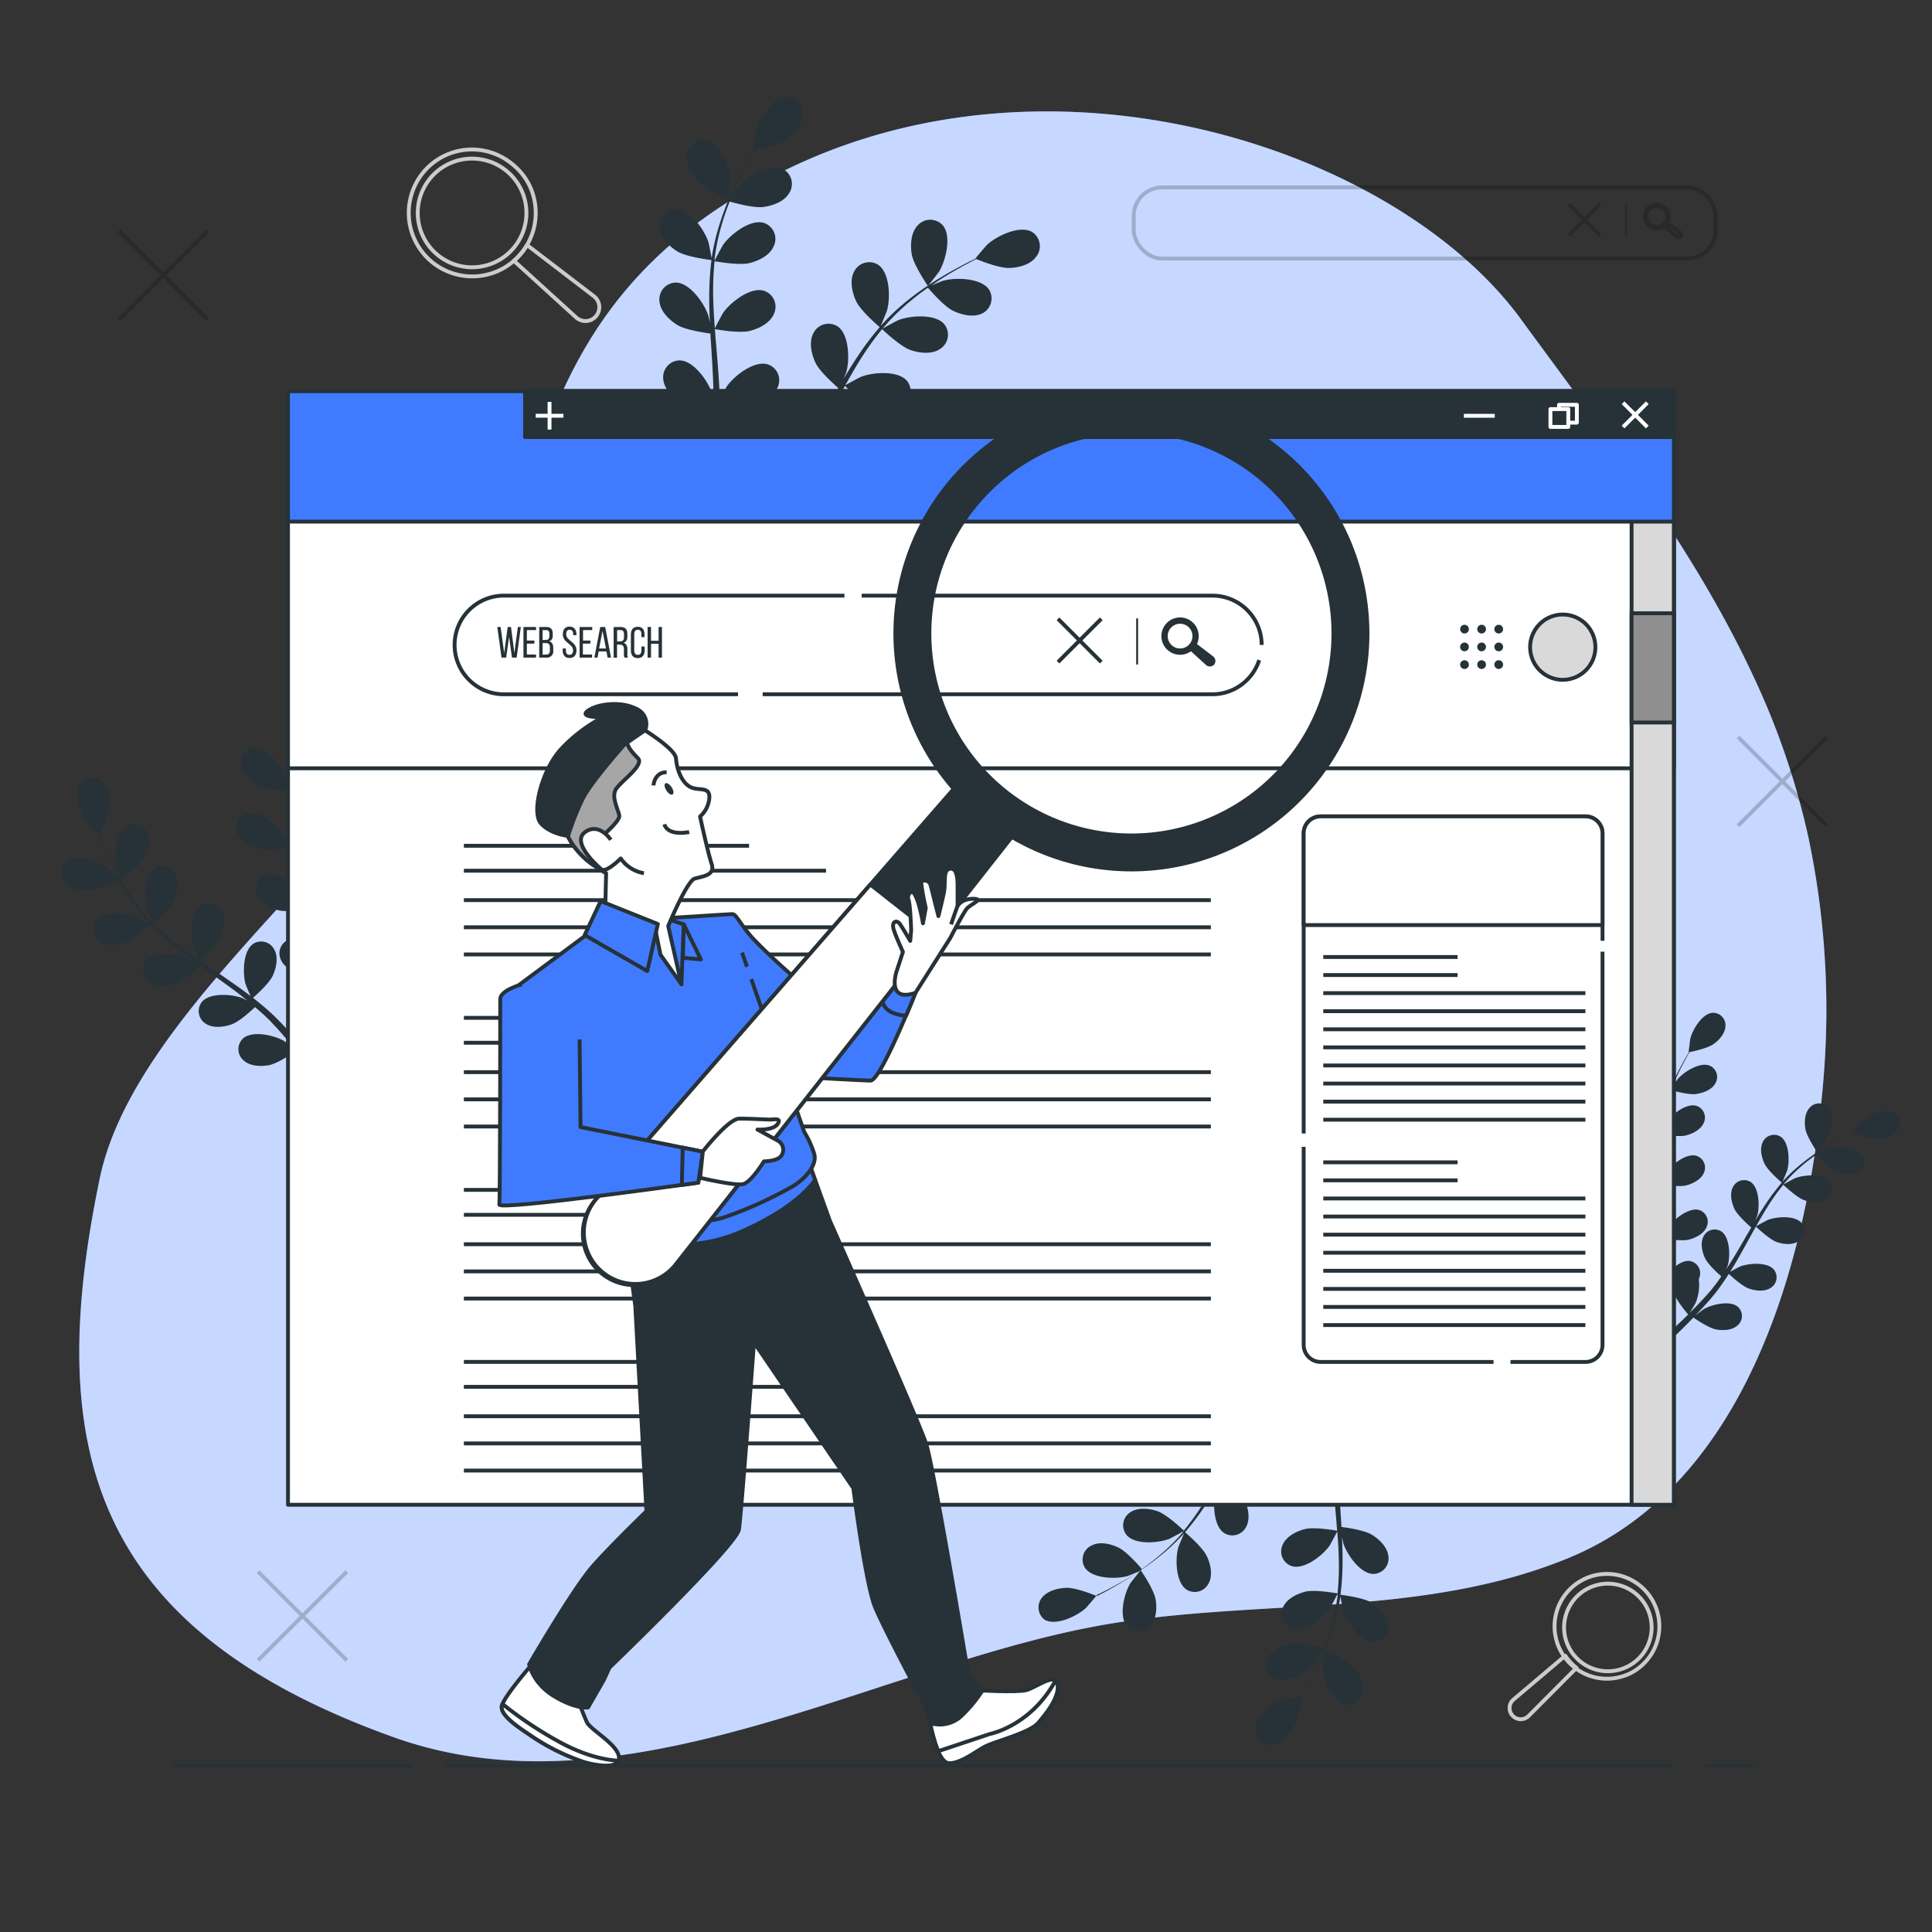 <svg xmlns="http://www.w3.org/2000/svg" viewBox="0 0 500 500"><rect x="0" y="0" width="500" height="500" fill="#333333" stroke="none"/><g id="freepik--background-simple--inject-48"><path d="M453.76,175c-15.43-33.19-38.5-62.78-60.13-92.37C361.87,39.13,274.93,9.87,204.71,43.31s-63.54,87.78-85.27,131.25S35,260.66,25.81,305C11.65,373.2,22.35,421.1,101.88,449.59c60.36,21.62,125.7-19.22,184.75-29.26,39.17-6.66,82-1.57,119.69-17.28,46.28-19.31,61.94-78.4,65.61-124a215.76,215.76,0,0,0-3.81-61.84A196.33,196.33,0,0,0,453.76,175Z" style="fill:#407BFF"></path><path d="M453.76,175c-15.43-33.19-38.5-62.78-60.13-92.37C361.87,39.13,274.93,9.87,204.71,43.31s-63.54,87.78-85.27,131.25S35,260.66,25.81,305C11.65,373.2,22.35,421.1,101.88,449.59c60.36,21.62,125.7-19.22,184.75-29.26,39.17-6.66,82-1.57,119.69-17.28,46.28-19.31,61.94-78.4,65.61-124a215.76,215.76,0,0,0-3.81-61.84A196.33,196.33,0,0,0,453.76,175Z" style="fill:#fff;opacity:0.7"></path></g><g id="freepik--Graphics--inject-48"><g style="opacity:0.2"><rect x="293.41" y="48.5" width="150.59" height="18.41" rx="7.34" style="fill:none;stroke:#000;stroke-linejoin:round"></rect><line x1="420.78" y1="52.75" x2="420.78" y2="61.36" style="fill:none;stroke:#000;stroke-linejoin:round;stroke-width:0.5px"></line><line x1="414.09" y1="52.83" x2="406.02" y2="60.9" style="fill:none;stroke:#000;stroke-linejoin:round"></line><line x1="406.02" y1="52.83" x2="414.09" y2="60.9" style="fill:none;stroke:#000;stroke-linejoin:round"></line><path d="M434.88,61.13h0a.68.68,0,0,1-1,.08l-3.31-3,.63-.75,3.55,2.72A.68.68,0,0,1,434.88,61.13Z" style="fill:#263238;stroke:#000;stroke-linejoin:round"></path><path d="M426.38,54.07a3.12,3.12,0,1,0,4.4-.42A3.11,3.11,0,0,0,426.38,54.07Zm4.47,3.69a2.67,2.67,0,1,1-.36-3.76A2.67,2.67,0,0,1,430.85,57.76Z" style="fill:none;stroke:#000;stroke-linejoin:round"></path></g><path d="M154.28,81.79a3.58,3.58,0,0,1-5.12.41L133,67.5a16.11,16.11,0,0,0,1.87-1.91,14.47,14.47,0,0,0,1.52-2.18l17.33,13.27A3.58,3.58,0,0,1,154.28,81.79Z" style="fill:none;stroke:#ccc;stroke-linejoin:round"></path><path d="M132.63,42.52a16,16,0,0,1,4.59,5.89,16.43,16.43,0,1,1-30.9,2.53,16.32,16.32,0,0,1,26.31-8.42ZM133,64.08a14.06,14.06,0,1,1-1.86-19.8A14.05,14.05,0,0,1,133,64.08Z" style="fill:none;stroke:#ccc;stroke-linejoin:round"></path><path d="M391.45,444a2.88,2.88,0,0,1,.21-4.13l13.43-11.37a12.5,12.5,0,0,0,1.33,1.69,12,12,0,0,0,1.58,1.45L395.59,444.1A2.87,2.87,0,0,1,391.45,444Z" style="fill:none;stroke:#ccc;stroke-linejoin:round"></path><path d="M425.09,430.84a13,13,0,0,1-5.19,3,13.56,13.56,0,1,1,5.19-3Zm-17.27-1.94a11.33,11.33,0,1,1,16,.59A11.32,11.32,0,0,1,407.82,428.9Z" style="fill:none;stroke:#ccc;stroke-linejoin:round"></path><g style="opacity:0.2"><line x1="89.74" y1="406.74" x2="66.8" y2="429.69" style="fill:none;stroke:#000;stroke-linejoin:round"></line><line x1="66.8" y1="406.74" x2="89.74" y2="429.69" style="fill:none;stroke:#000;stroke-linejoin:round"></line></g><g style="opacity:0.2"><line x1="472.74" y1="190.74" x2="449.8" y2="213.69" style="fill:none;stroke:#000;stroke-linejoin:round"></line><line x1="449.8" y1="190.74" x2="472.74" y2="213.69" style="fill:none;stroke:#000;stroke-linejoin:round"></line></g><g style="opacity:0.2"><line x1="53.74" y1="59.74" x2="30.8" y2="82.69" style="fill:none;stroke:#000;stroke-linejoin:round"></line><line x1="30.8" y1="59.74" x2="53.74" y2="82.69" style="fill:none;stroke:#000;stroke-linejoin:round"></line></g></g><g id="freepik--Plants--inject-48"><path d="M74.57,204.78c.06,0-.85-3.81-.93-4.05-1-2.71-4.47-7.37-7.7-7.26a3.81,3.81,0,0,0-3.52,4.46c.31,2.26,2.41,4.13,4.28,5.18C68.91,204.34,74.56,204.78,74.57,204.78Z" style="fill:#263238"></path><path d="M80,178.72c-3,1.19-4.32,6.86-4.13,9.74,0,.25.72,4.11.77,4.08l.06,0c-.21.89-.44,1.85-.66,2.91-.39,2-.81,4.15-1.11,6.59a67.74,67.74,0,0,0-.6,7.89,50.93,50.93,0,0,0,.6,8.84.43.43,0,0,1,0,.11c-.42-.85-1.7-3.17-1.81-3.34-1.67-2.35-6.26-5.93-9.34-5a3.83,3.83,0,0,0-2.22,5.24c.89,2.09,3.41,3.34,5.5,3.86,2.35.58,7.53-.38,7.94-.45a68.44,68.44,0,0,0,2.22,8.75c.53,1.67,1.12,3.33,1.73,5-.39-.72-.75-1.36-.81-1.44-1.66-2.36-6.25-5.94-9.34-5a3.82,3.82,0,0,0-2.22,5.23c.9,2.1,3.42,3.34,5.51,3.86s6.55-.2,7.72-.41c.24.63.47,1.27.72,1.91,1.16,3,2.34,6.08,3.41,9.09.38,1.06.71,2.12,1,3.18-.35-.64-.65-1.17-.7-1.25-1.66-2.35-6.26-5.93-9.34-5a3.82,3.82,0,0,0-2.22,5.24c.89,2.09,3.41,3.34,5.5,3.86s6.12-.14,7.51-.38c.31,1.1.63,2.19.88,3.27.15.73.36,1.43.47,2.18s.26,1.47.38,2.2c.2,1.4.41,2.85.56,4.23.11,1,.2,1.87.3,2.79-.36-1.06-1.12-3.13-1.2-3.29A14.86,14.86,0,0,0,82,257.81a5.41,5.41,0,0,0-.45-.72,3.83,3.83,0,0,0-5.64-.69c-2.37,2.19-1.57,8-.36,10.58.08.15,1,1.74,1.66,2.73l-1.36-1.58c-.94-1.07-1.9-2.11-2.93-3.23l-1.57-1.58c-.51-.55-1.12-1.05-1.68-1.58-1.34-1.21-2.75-2.36-4.19-3.5.93-.82,4.2-3.77,5.11-5.74s1.5-4.7.42-6.71a3.82,3.82,0,0,0-5.47-1.53c-2.68,1.8-2.76,7.63-2,10.4.05.17.85,2.09,1.31,3.14-.87-.68-1.74-1.35-2.65-2-2.62-1.88-5.32-3.71-8-5.55l-2.46-1.69c.34-.29,4.31-3.72,5.32-5.93.9-2,1.5-4.69.42-6.7A3.81,3.81,0,0,0,52,234.38c-2.68,1.81-2.76,7.63-2,10.4.06.21,1.22,3,1.55,3.66-1.81-1.25-3.59-2.51-5.3-3.83a68,68,0,0,1-6.58-5.72c.15-.14,4.31-3.7,5.34-6,.9-2,1.51-4.69.43-6.7A3.83,3.83,0,0,0,40,224.69c-2.67,1.81-2.75,7.63-2,10.4.06.22,1.31,3.19,1.57,3.71-.12-.12-.26-.23-.37-.35a49.29,49.29,0,0,1-5.46-6.84c-.9-1.33-1.7-2.66-2.44-4,.84-.59,4.66-3.3,5.82-5.23s2-4.5,1.16-6.62a3.82,3.82,0,0,0-5.28-2.12c-2.86,1.5-3.57,7.28-3.08,10.12,0,.15.47,1.69.81,2.81-.32-.6-.67-1.21-1-1.78-1.14-2.16-2-4.21-2.83-6-.44-1-.82-2-1.16-2.88.53-1,2.6-5.08,2.74-7.28s-.3-4.93-2-6.41a3.81,3.81,0,0,0-5.66.54c-1.85,2.65.18,8.11,1.92,10.4.15.2,2.87,3,2.9,3l0-.06c.31.86.66,1.78,1.06,2.78.75,1.85,1.61,3.92,2.7,6.12a69.3,69.3,0,0,0,3.86,6.91,50.5,50.5,0,0,0,5.38,7l.07.07c-.82-.47-3.16-1.7-3.35-1.78-2.69-1.05-8.49-1.49-10.53,1a3.82,3.82,0,0,0,1,5.59c1.9,1.25,4.69.9,6.72.18,2.29-.81,6.08-4.46,6.38-4.76a68.34,68.34,0,0,0,6.67,6.08c1.37,1.1,2.78,2.17,4.21,3.22-.73-.39-1.38-.72-1.47-.76-2.69-1.05-8.49-1.5-10.53,1a3.82,3.82,0,0,0,1,5.59c1.9,1.25,4.69.9,6.72.18S51,250.8,51.89,250c.56.4,1.1.8,1.66,1.19,2.65,1.9,5.31,3.78,7.86,5.7.9.68,1.76,1.38,2.62,2.08-.64-.34-1.18-.62-1.27-.65-2.69-1.05-8.49-1.5-10.53,1a3.83,3.83,0,0,0,1,5.6c1.91,1.25,4.69.9,6.72.18s5-3.49,6.06-4.46c.86.74,1.73,1.48,2.53,2.24.54.53,1.09,1,1.6,1.57s1,1.08,1.53,1.62c.94,1.06,1.91,2.16,2.8,3.22.62.73,1.2,1.44,1.79,2.16-.89-.69-2.66-2-2.82-2.08-2.49-1.45-8.16-2.77-10.56-.6a3.82,3.82,0,0,0,.18,5.68c1.69,1.53,4.5,1.6,6.61,1.2,2.33-.45,6.47-3.35,7-3.71,1,1.18,1.89,2.35,2.75,3.46,1.13,1.45,2.17,2.83,3.1,4.11.62-.1,1.37-.24,2.25-.4-1.14-1.5-2.42-3.14-3.85-4.9-1-1.21-2-2.48-3.15-3.78a43.6,43.6,0,0,0,2.94-3.89c2.29.81,7,.69,7.63.67.15,1.52.28,3,.38,4.4.18,2.42.31,4.63.39,6.6l2-.48c-.13-1.89-.29-4-.51-6.28-.15-1.55-.34-3.2-.55-4.89.6-.17,5.47-1.6,7.27-3.14,1.64-1.4,3.33-3.64,3.2-5.91a3.83,3.83,0,0,0-4.33-3.69c-3.19.52-5.7,5.77-6.13,8.62,0,.17-.1,2-.13,3.2-.09-.69-.16-1.36-.26-2.07-.19-1.41-.42-2.81-.67-4.31-.14-.72-.28-1.45-.43-2.19s-.35-1.49-.53-2.25c-.45-1.74-1-3.48-1.57-5.22,1.23-.17,5.59-.83,7.43-2s3.85-3.09,4.06-5.36a3.83,3.83,0,0,0-3.72-4.3c-3.23,0-6.51,4.84-7.37,7.59,0,.17-.45,2.22-.64,3.35-.36-1-.71-2.09-1.11-3.14-1.14-3-2.39-6-3.62-9.05-.38-.92-.74-1.85-1.11-2.77.43-.06,5.63-.73,7.69-2,1.83-1.14,3.85-3.09,4.06-5.36a3.83,3.83,0,0,0-3.72-4.3c-3.23,0-6.51,4.84-7.37,7.59-.06.21-.63,3.15-.73,3.91-.82-2-1.61-4.08-2.31-6.12a66.84,66.84,0,0,1-2.33-8.41c.21,0,5.64-.7,7.74-2,1.83-1.13,3.85-3.09,4.06-5.36a3.82,3.82,0,0,0-3.72-4.3c-3.23,0-6.51,4.84-7.37,7.59-.06.22-.67,3.39-.74,4,0-.17-.08-.34-.11-.5a49.18,49.18,0,0,1-.78-8.71c0-1.62,0-3.16.15-4.66,1,0,5.71-.18,7.74-1.15s4.16-2.65,4.61-4.88a3.81,3.81,0,0,0-3.22-4.68c-3.21-.33-7,4.1-8.16,6.74-.06.14-.54,1.67-.87,2.79.06-.67.1-1.37.17-2,.25-2.43.62-4.64,1-6.59.21-1.11.42-2.11.62-3,1-.55,5-2.81,6.3-4.57s2.47-4.27,1.85-6.46A3.82,3.82,0,0,0,80,178.72Z" style="fill:#263238"></path><path d="M23.28,230.42c2.52-.19,7.48-2.95,7.48-2.95s-2.81-2.71-3-2.86c-2.31-1.72-7.79-3.69-10.42-1.81a3.82,3.82,0,0,0-.48,5.66C18.35,230.18,21.13,230.57,23.28,230.42Z" style="fill:#263238"></path><path d="M240.14,74c0,.05,2.76-3.48,2.91-3.73,1.69-2.81,3.32-9.24.9-12a4.36,4.36,0,0,0-6.48.09c-1.77,1.89-1.91,5.09-1.5,7.5C236.46,68.64,240.13,74,240.14,74Z" style="fill:#263238"></path><path d="M267.05,60c-3.21-1.8-9.17,1.1-11.58,3.34-.21.19-3.12,3.58-3.05,3.61l.07,0c-1,.45-2,.94-3.05,1.5-2,1.06-4.26,2.27-6.63,3.75a76.19,76.19,0,0,0-7.41,5.14A56.19,56.19,0,0,0,228,84.26l-.08.09c.44-1,1.58-3.77,1.64-4,.9-3.16.76-9.79-2.3-11.83a4.36,4.36,0,0,0-6.23,1.8c-1.21,2.29-.5,5.41.54,7.63,1.17,2.51,5.74,6.4,6.1,6.71a76.08,76.08,0,0,0-6.15,8.24c-1.1,1.67-2.15,3.39-3.18,5.12.35-.86.66-1.63.69-1.75.89-3.16.76-9.79-2.3-11.83a4.37,4.37,0,0,0-6.23,1.79c-1.21,2.3-.5,5.42.54,7.64s4.88,5.65,5.9,6.54c-.39.67-.79,1.33-1.17,2-1.86,3.23-3.7,6.45-5.6,9.55-.67,1.1-1.37,2.15-2.06,3.21.31-.77.57-1.42.6-1.52.89-3.16.76-9.79-2.31-11.83a4.34,4.34,0,0,0-6.22,1.79c-1.22,2.3-.51,5.42.53,7.64s4.51,5.32,5.72,6.38c-.74,1.06-1.49,2.12-2.26,3.11-.54.67-1,1.35-1.59,2l-1.67,1.92c-1.11,1.18-2.24,2.4-3.35,3.52-.76.79-1.5,1.53-2.25,2.27.68-1.08,2-3.23,2.05-3.42a16.81,16.81,0,0,0,1.15-8.45,4.28,4.28,0,0,0,.32-.91,4.35,4.35,0,0,0-3.44-5.49c-3.64-.52-8.17,4.33-9.61,7.28-.08.17-.8,2.16-1.23,3.43.14-.79.29-1.54.42-2.35.27-1.59.5-3.19.75-4.91.1-.83.19-1.67.28-2.52s.13-1.74.19-2.62c.11-2,.12-4.13.09-6.22,1.39.24,6.36,1,8.74.4s5.24-2,6.24-4.44a4.34,4.34,0,0,0-2.57-5.94c-3.52-1.07-8.73,3-10.6,5.73-.12.17-1.24,2.26-1.84,3.41,0-1.25-.06-2.51-.13-3.78-.21-3.67-.53-7.38-.84-11.08-.1-1.13-.18-2.26-.27-3.39.5.09,6.38,1.14,9.06.45,2.37-.61,5.23-2,6.24-4.44a4.35,4.35,0,0,0-2.58-5.94c-3.51-1.08-8.72,3-10.6,5.73-.14.2-1.76,3.21-2.13,4-.19-2.49-.35-5-.41-7.43a75.77,75.77,0,0,1,.34-9.94c.23,0,6.36,1.17,9.1.46,2.38-.6,5.24-2,6.24-4.43a4.35,4.35,0,0,0-2.57-5.95c-3.52-1.07-8.73,3-10.6,5.73-.15.22-1.89,3.45-2.16,4.06,0-.19,0-.39,0-.58a55.72,55.72,0,0,1,2.14-9.74c.53-1.76,1.13-3.41,1.76-5,1.12.33,6.26,1.76,8.79,1.4s5.43-1.45,6.69-3.72a4.36,4.36,0,0,0-1.9-6.2c-3.38-1.45-9,2.06-11.17,4.54-.12.13-1.16,1.63-1.9,2.74.29-.72.58-1.46.87-2.14,1.1-2.56,2.26-4.83,3.31-6.83.61-1.14,1.17-2.15,1.72-3.1,1.26-.25,6.35-1.34,8.4-2.8s4.15-3.79,4.22-6.39A4.36,4.36,0,0,0,203.38,25c-3.67.27-7,6-7.82,9.17-.07.28-.62,4.71-.56,4.7l.08,0c-.54.9-1.11,1.87-1.71,2.94-1.09,2-2.31,4.24-3.46,6.78A76.14,76.14,0,0,0,186.56,57a57,57,0,0,0-2.38,9.81.49.49,0,0,1,0,.12c-.17-1.06-.76-4-.83-4.24-1-3.13-4.77-8.59-8.45-8.6A4.36,4.36,0,0,0,170.68,59c.26,2.58,2.57,4.8,4.66,6.08,2.36,1.44,8.32,2.17,8.79,2.22a76.94,76.94,0,0,0-.58,10.27c0,2,.07,4,.17,6-.18-.92-.35-1.73-.39-1.85-1-3.12-4.77-8.58-8.45-8.59a4.35,4.35,0,0,0-4.2,4.93c.25,2.58,2.57,4.79,4.66,6.07s7.19,2,8.53,2.2c0,.77.08,1.54.13,2.32.23,3.71.47,7.41.6,11,.05,1.28,0,2.55.05,3.81-.17-.81-.31-1.49-.34-1.6-1-3.13-4.77-8.58-8.45-8.59a4.34,4.34,0,0,0-4.2,4.93c.25,2.58,2.56,4.79,4.66,6.07s6.69,2,8.29,2.16c0,1.3-.08,2.6-.17,3.85-.08.86-.1,1.68-.24,2.54s-.22,1.69-.33,2.52c-.27,1.59-.54,3.24-.84,4.78-.21,1.08-.42,2.11-.63,3.14,0-1.28-.15-3.78-.18-4-.51-3.24-3.41-9.21-7.05-9.77a4.35,4.35,0,0,0-4.9,4.23c-.14,2.6,1.81,5.13,3.69,6.71,2.06,1.74,7.6,3.33,8.3,3.52-.36,1.71-.72,3.36-1.09,4.92q-.72,3.08-1.41,5.7c.53.47,1.19,1,2,1.69.51-2.07,1-4.38,1.58-6.91.37-1.73.73-3.59,1.08-5.5a48.2,48.2,0,0,0,5.55-.2c.93,2.61,4.43,6.71,4.88,7.23-1.23,1.23-2.45,2.41-3.62,3.5-2,1.9-3.87,3.59-5.56,5.08.61.47,1.23,1,1.88,1.45,1.59-1.47,3.33-3.12,5.2-5,1.26-1.24,2.58-2.59,3.93-4,.58.41,5.33,3.69,8,4.18,2.42.44,5.61.34,7.53-1.42a4.36,4.36,0,0,0,.16-6.47c-2.75-2.45-9.2-.9-12,.76-.17.1-1.86,1.37-2.92,2.19.55-.58,1.09-1.13,1.64-1.73,1.11-1.18,2.18-2.38,3.34-3.68.53-.64,1.08-1.29,1.62-2s1.07-1.39,1.61-2.08c1.22-1.65,2.37-3.37,3.5-5.14,1,1,4.74,4.35,7.07,5.16s5.5,1.18,7.65-.26a4.35,4.35,0,0,0,1.14-6.38c-2.34-2.83-8.95-2.28-12-1.06-.19.07-2.28,1.19-3.41,1.83.66-1.07,1.34-2.13,2-3.23,1.85-3.17,3.62-6.45,5.4-9.7.55-1,1.11-2,1.66-3,.36.35,4.69,4.47,7.3,5.37,2.32.81,5.49,1.19,7.65-.26a4.36,4.36,0,0,0,1.14-6.38c-2.35-2.83-9-2.28-12-1.06-.23.09-3.24,1.7-4,2.15,1.22-2.18,2.45-4.34,3.75-6.43a78.88,78.88,0,0,1,5.77-8.1c.17.17,4.67,4.48,7.34,5.41,2.32.81,5.49,1.19,7.65-.26a4.35,4.35,0,0,0,1.14-6.38c-2.34-2.83-9-2.28-12-1.06-.24.09-3.47,1.83-4,2.19.13-.15.24-.32.36-.46a56,56,0,0,1,7.15-6.94c1.42-1.18,2.83-2.23,4.23-3.21.76.89,4.26,4.92,6.57,6s5.33,1.78,7.63.58A4.36,4.36,0,0,0,256,75c-2-3.07-8.65-3.25-11.81-2.37-.18,0-1.87.72-3.1,1.23.64-.43,1.29-.9,1.91-1.3,2.32-1.53,4.55-2.78,6.53-3.88,1.13-.61,2.16-1.14,3.13-1.63,1.2.49,6.05,2.39,8.56,2.3s5.55-.88,7-3A4.36,4.36,0,0,0,267.05,60Z" style="fill:#263238"></path><path d="M180.65,47c2,2.1,8,4.5,8,4.51s.38-4.44.37-4.72c-.14-3.28-2.33-9.54-5.88-10.52a4.35,4.35,0,0,0-5.35,3.64C177.32,42.45,179,45.2,180.65,47Z" style="fill:#263238"></path><path d="M470.31,298.2s2-2.57,2.15-2.75c1.24-2.07,2.44-6.81.66-8.85a3.2,3.2,0,0,0-4.77.06c-1.31,1.4-1.42,3.75-1.11,5.53C467.6,294.28,470.31,298.2,470.31,298.2Z" style="fill:#263238"></path><path d="M490.14,287.93c-2.36-1.33-6.76.81-8.53,2.46-.16.14-2.3,2.64-2.25,2.66l.05,0c-.7.33-1.44.7-2.24,1.11-1.48.78-3.14,1.67-4.89,2.76a54.21,54.21,0,0,0-5.46,3.79,41.3,41.3,0,0,0-5.45,5.06l-.06.07c.33-.73,1.17-2.78,1.22-2.95.65-2.33.56-7.21-1.7-8.71a3.21,3.21,0,0,0-4.59,1.31c-.89,1.7-.37,4,.4,5.63.86,1.85,4.22,4.72,4.49,4.94a58.4,58.4,0,0,0-4.53,6.07q-1.22,1.86-2.35,3.78l.52-1.29c.65-2.33.55-7.21-1.7-8.72a3.21,3.21,0,0,0-4.59,1.32c-.89,1.7-.37,4,.39,5.63s3.6,4.17,4.36,4.82l-.87,1.48c-1.37,2.37-2.72,4.74-4.12,7-.5.81-1,1.58-1.52,2.36.23-.56.42-1,.44-1.11.66-2.33.56-7.22-1.7-8.72a3.21,3.21,0,0,0-4.59,1.32c-.89,1.69-.37,4,.4,5.63s3.32,3.91,4.21,4.69c-.55.79-1.09,1.57-1.66,2.3-.4.49-.75,1-1.18,1.47l-1.23,1.41c-.81.87-1.65,1.77-2.46,2.6-.56.58-1.11,1.12-1.66,1.67.5-.8,1.45-2.38,1.51-2.52a12.45,12.45,0,0,0,.85-6.23,3.32,3.32,0,0,0,.23-.67,3.2,3.2,0,0,0-2.53-4c-2.69-.39-6,3.18-7.08,5.36-.07.12-.59,1.59-.91,2.52.1-.57.21-1.13.31-1.72.2-1.18.37-2.35.55-3.62q.11-.91.21-1.86c.08-.62.09-1.29.14-1.93.08-1.51.09-3,.06-4.58,1,.17,4.69.74,6.45.29s3.85-1.5,4.59-3.27a3.2,3.2,0,0,0-1.89-4.38c-2.59-.79-6.43,2.24-7.81,4.23-.09.12-.92,1.66-1.36,2.51,0-.93,0-1.85-.09-2.79-.16-2.7-.4-5.43-.63-8.16-.07-.83-.12-1.67-.19-2.5.37.07,4.7.84,6.67.33,1.75-.45,3.86-1.5,4.6-3.27a3.21,3.21,0,0,0-1.9-4.38c-2.59-.79-6.43,2.24-7.81,4.23-.1.15-1.29,2.36-1.57,2.94-.14-1.84-.26-3.67-.3-5.48a55.2,55.2,0,0,1,.25-7.32c.17,0,4.69.86,6.71.34,1.75-.45,3.85-1.51,4.59-3.27a3.2,3.2,0,0,0-1.89-4.38c-2.59-.79-6.43,2.24-7.81,4.22-.11.16-1.39,2.54-1.59,3,0-.14,0-.29,0-.43a41.31,41.31,0,0,1,1.57-7.17c.39-1.3.84-2.52,1.3-3.69.82.24,4.61,1.29,6.48,1s4-1.07,4.93-2.75a3.2,3.2,0,0,0-1.41-4.56c-2.49-1.07-6.63,1.52-8.22,3.34-.09.1-.86,1.21-1.41,2,.22-.53.43-1.08.65-1.58.81-1.88,1.67-3.55,2.44-5,.44-.84.86-1.58,1.26-2.28.93-.19,4.68-1,6.19-2.06s3.06-2.8,3.11-4.71a3.21,3.21,0,0,0-3.34-3.41c-2.71.2-5.2,4.41-5.77,6.76,0,.2-.45,3.47-.41,3.46h.06q-.6,1-1.26,2.16c-.8,1.47-1.7,3.13-2.55,5a57,57,0,0,0-2.47,6.17,42.7,42.7,0,0,0-1.75,7.23.28.28,0,0,1,0,.09c-.13-.78-.56-3-.61-3.13-.74-2.3-3.52-6.32-6.23-6.33a3.22,3.22,0,0,0-3.1,3.63c.19,1.91,1.9,3.54,3.44,4.48,1.74,1.06,6.13,1.6,6.47,1.64a58.63,58.63,0,0,0-.43,7.56c0,1.48.06,3,.13,4.45-.13-.68-.26-1.28-.28-1.36-.74-2.31-3.52-6.33-6.23-6.33a3.21,3.21,0,0,0-3.1,3.63c.19,1.9,1.89,3.53,3.44,4.47s5.29,1.49,6.28,1.62c0,.57.06,1.14.1,1.71.16,2.73.34,5.46.44,8.14,0,.95,0,1.88,0,2.81-.12-.6-.22-1.1-.25-1.18-.73-2.3-3.51-6.32-6.22-6.33a3.22,3.22,0,0,0-3.1,3.63c.19,1.91,1.89,3.54,3.43,4.48s4.94,1.43,6.11,1.59c0,1-.05,1.91-.12,2.84-.06.63-.08,1.24-.17,1.87s-.17,1.24-.25,1.85c-.2,1.18-.4,2.39-.62,3.53-.15.79-.31,1.55-.46,2.31,0-.94-.11-2.78-.13-2.94-.38-2.39-2.52-6.78-5.2-7.2a3.21,3.21,0,0,0-3.61,3.12c-.1,1.91,1.33,3.78,2.72,4.94s5.6,2.46,6.11,2.6c-.26,1.25-.53,2.48-.8,3.62-.35,1.51-.7,2.91-1,4.2.39.34.88.77,1.45,1.25q.56-2.3,1.16-5.1c.27-1.27.54-2.64.79-4.05a33.4,33.4,0,0,0,4.1-.15c.68,1.93,3.26,4.95,3.59,5.33-.91.91-1.8,1.78-2.66,2.58-1.48,1.4-2.86,2.65-4.1,3.74.44.35.91.71,1.39,1.07,1.16-1.08,2.45-2.29,3.82-3.65.93-.91,1.91-1.91,2.9-2.94.43.3,3.93,2.72,5.89,3.08,1.78.32,4.13.25,5.54-1.05a3.2,3.2,0,0,0,.12-4.77c-2-1.8-6.78-.66-8.86.57-.13.07-1.37,1-2.15,1.6l1.21-1.27c.81-.86,1.6-1.75,2.46-2.71l1.19-1.43c.41-.48.79-1,1.19-1.54.89-1.21,1.74-2.48,2.57-3.78.76.71,3.5,3.2,5.22,3.8s4.05.87,5.64-.19a3.21,3.21,0,0,0,.83-4.7c-1.72-2.09-6.6-1.68-8.84-.79-.14.06-1.69.88-2.52,1.35.49-.79,1-1.57,1.46-2.38,1.36-2.34,2.67-4.75,4-7.15.4-.73.81-1.46,1.22-2.19.27.26,3.46,3.29,5.38,4,1.71.59,4,.87,5.64-.19a3.21,3.21,0,0,0,.83-4.7c-1.72-2.09-6.59-1.69-8.84-.79-.17.07-2.39,1.26-2.94,1.59.9-1.61,1.81-3.2,2.77-4.74a57.54,57.54,0,0,1,4.25-6c.13.12,3.44,3.3,5.41,4,1.71.59,4,.87,5.64-.19a3.21,3.21,0,0,0,.83-4.7c-1.72-2.09-6.59-1.68-8.84-.79-.18.07-2.56,1.35-3,1.61.09-.1.17-.23.27-.34a42,42,0,0,1,5.26-5.11c1.05-.87,2.09-1.64,3.12-2.36.56.65,3.13,3.62,4.84,4.43s3.93,1.31,5.62.43A3.2,3.2,0,0,0,482,299c-1.49-2.26-6.37-2.39-8.71-1.75-.12,0-1.37.53-2.28.91.47-.32,1-.66,1.41-1,1.71-1.12,3.35-2.05,4.81-2.85.83-.46,1.59-.85,2.31-1.21.88.36,4.45,1.76,6.31,1.7s4.09-.65,5.19-2.22A3.21,3.21,0,0,0,490.14,287.93Z" style="fill:#263238"></path><path d="M426.47,278.32c1.46,1.55,5.88,3.32,5.88,3.32s.28-3.26.27-3.47c-.1-2.42-1.72-7-4.33-7.76a3.2,3.2,0,0,0-3.94,2.69C424,275,425.24,277,426.47,278.32Z" style="fill:#263238"></path><path d="M295.2,406.34s-2.55,3.21-2.69,3.44c-1.56,2.59-3.06,8.53-.83,11.09a4,4,0,0,0,6-.08c1.64-1.75,1.77-4.7,1.38-6.93C298.59,411.24,295.2,406.34,295.2,406.34Z" style="fill:#263238"></path><path d="M270.37,419.2c3,1.66,8.46-1,10.69-3.08.19-.18,2.87-3.31,2.81-3.33l-.06,0c.87-.41,1.8-.87,2.8-1.39,1.86-1,3.94-2.08,6.12-3.45a70.75,70.75,0,0,0,6.84-4.74,53.55,53.55,0,0,0,6.82-6.34l.07-.09c-.4.91-1.46,3.48-1.52,3.69-.82,2.92-.7,9,2.13,10.91a4,4,0,0,0,5.74-1.65c1.12-2.12.47-5-.49-7-1.08-2.31-5.29-5.91-5.63-6.19a72.24,72.24,0,0,0,5.68-7.6c1-1.54,2-3.13,2.93-4.73-.32.8-.61,1.51-.64,1.62-.82,2.91-.7,9,2.13,10.91a4,4,0,0,0,5.74-1.65c1.12-2.12.47-5-.49-7s-4.51-5.21-5.45-6l1.08-1.85c1.71-3,3.41-5.94,5.16-8.81.62-1,1.27-2,1.91-2.95-.29.7-.53,1.3-.56,1.4-.82,2.91-.7,9,2.13,10.91a4,4,0,0,0,5.74-1.65c1.12-2.12.47-5-.49-7.05s-4.16-4.9-5.28-5.88c.69-1,1.38-2,2.09-2.88.49-.61.93-1.24,1.47-1.83l1.54-1.77c1-1.08,2.06-2.21,3.08-3.25.71-.73,1.39-1.4,2.08-2.09-.63,1-1.81,3-1.89,3.15a15.71,15.71,0,0,0-1.06,7.8,4.94,4.94,0,0,0-.3.84,4,4,0,0,0,3.18,5.06c3.36.49,7.53-4,8.86-6.71.08-.16.74-2,1.14-3.16-.13.72-.27,1.42-.39,2.16-.25,1.47-.46,2.94-.69,4.53-.09.76-.18,1.54-.26,2.33s-.12,1.6-.18,2.42c-.1,1.88-.11,3.8-.07,5.73-1.29-.22-5.87-.94-8.07-.37s-4.83,1.88-5.76,4.09a4,4,0,0,0,2.37,5.49c3.25,1,8.05-2.8,9.78-5.29.11-.16,1.15-2.08,1.7-3.15,0,1.16.05,2.32.12,3.49.19,3.38.49,6.81.78,10.22.09,1,.16,2.09.24,3.13-.46-.08-5.88-1.05-8.35-.42-2.19.56-4.83,1.89-5.76,4.1a4,4,0,0,0,2.38,5.48c3.24,1,8.05-2.8,9.78-5.29.13-.18,1.62-3,2-3.68.18,2.3.33,4.59.38,6.86a69.23,69.23,0,0,1-.31,9.16c-.21,0-5.87-1.07-8.4-.42-2.19.56-4.83,1.88-5.75,4.09a4,4,0,0,0,2.37,5.49c3.24,1,8.05-2.8,9.78-5.29.13-.2,1.74-3.18,2-3.74,0,.17,0,.36,0,.53a52.2,52.2,0,0,1-2,9c-.49,1.63-1.05,3.15-1.62,4.62-1-.3-5.78-1.62-8.12-1.29s-5,1.35-6.17,3.44a4,4,0,0,0,1.76,5.71c3.12,1.34,8.31-1.9,10.3-4.18.11-.12,1.07-1.51,1.76-2.53-.27.66-.54,1.35-.81,2-1,2.35-2.09,4.45-3.05,6.3-.56,1.05-1.09,2-1.58,2.85-1.17.24-5.87,1.24-7.76,2.59s-3.82,3.5-3.89,5.89a4,4,0,0,0,4.19,4.26c3.38-.24,6.5-5.51,7.21-8.46.07-.25.58-4.34.51-4.33h-.07c.5-.82,1-1.72,1.58-2.7,1-1.84,2.13-3.91,3.2-6.26a70.71,70.71,0,0,0,3.08-7.73,51.63,51.63,0,0,0,2.2-9,.45.45,0,0,1,0-.11c.16,1,.7,3.71.77,3.92.92,2.88,4.4,7.92,7.79,7.93a4,4,0,0,0,3.88-4.55c-.24-2.38-2.37-4.42-4.3-5.61-2.18-1.33-7.67-2-8.11-2.05a70.07,70.07,0,0,0,.54-9.47c0-1.84-.07-3.7-.15-5.56.16.84.32,1.6.35,1.7.92,2.89,4.4,7.92,7.79,7.93a4,4,0,0,0,3.88-4.55c-.23-2.38-2.37-4.42-4.3-5.6s-6.63-1.87-7.87-2c0-.71-.07-1.42-.11-2.14-.22-3.42-.44-6.84-.56-10.19,0-1.18,0-2.35,0-3.52.15.75.28,1.38.31,1.47.92,2.89,4.4,7.93,7.79,7.93a4,4,0,0,0,3.88-4.54c-.23-2.39-2.37-4.43-4.3-5.61s-6.17-1.79-7.64-2c0-1.2.06-2.39.15-3.55.08-.79.09-1.55.22-2.34s.2-1.56.3-2.32c.25-1.47.5-3,.78-4.42.19-1,.39-1.94.58-2.89,0,1.18.13,3.48.17,3.67.47,3,3.14,8.5,6.5,9a4,4,0,0,0,4.52-3.9c.13-2.4-1.67-4.73-3.4-6.19-1.9-1.61-7-3.07-7.66-3.25.33-1.57.67-3.1,1-4.54.44-1.88.88-3.64,1.3-5.25-.49-.44-1.1-1-1.81-1.57q-.7,2.88-1.46,6.38c-.34,1.6-.67,3.31-1,5.08a44,44,0,0,0-5.13.18c-.85-2.41-4.08-6.19-4.5-6.67,1.14-1.13,2.26-2.22,3.34-3.23,1.85-1.75,3.57-3.31,5.13-4.68-.56-.44-1.14-.89-1.74-1.34-1.46,1.35-3.07,2.87-4.79,4.57-1.16,1.14-2.38,2.39-3.63,3.68-.53-.37-4.92-3.4-7.37-3.85-2.23-.41-5.17-.31-6.94,1.3a4,4,0,0,0-.14,6c2.53,2.26,8.48.83,11.09-.71.15-.09,1.72-1.26,2.69-2-.5.53-1,1-1.51,1.59-1,1.08-2,2.2-3.08,3.39l-1.5,1.8c-.51.59-1,1.28-1.48,1.93-1.12,1.51-2.19,3.1-3.23,4.73-1-.89-4.38-4-6.52-4.76s-5.07-1.09-7.06.24a4,4,0,0,0-1,5.89c2.16,2.61,8.26,2.1,11.07,1,.18-.07,2.11-1.1,3.16-1.69-.62,1-1.24,2-1.83,3-1.71,2.93-3.34,5.94-5,8.95-.5.92-1,1.83-1.52,2.74-.34-.32-4.33-4.12-6.74-4.95-2.14-.74-5.07-1.09-7.06.24a4,4,0,0,0-1,5.88c2.16,2.62,8.26,2.11,11.07,1,.21-.09,3-1.58,3.67-2-1.12,2-2.26,4-3.46,5.93a73,73,0,0,1-5.32,7.47c-.16-.15-4.31-4.13-6.77-5-2.14-.74-5.07-1.09-7.06.24a4,4,0,0,0-1,5.89c2.16,2.61,8.26,2.1,11.08,1,.22-.09,3.2-1.69,3.72-2-.11.14-.21.29-.33.43a52.74,52.74,0,0,1-6.59,6.4c-1.31,1.08-2.61,2.05-3.91,3-.69-.83-3.92-4.54-6.05-5.56s-4.92-1.64-7-.53a4,4,0,0,0-1.69,5.73c1.86,2.84,8,3,10.9,2.19.16,0,1.72-.66,2.86-1.14-.59.41-1.19.83-1.77,1.21-2.14,1.4-4.19,2.56-6,3.57-1,.56-2,1.06-2.89,1.51-1.11-.45-5.58-2.21-7.89-2.13s-5.13.81-6.5,2.77A4,4,0,0,0,270.37,419.2Z" style="fill:#263238"></path><path d="M350.08,431.23c-1.82-1.94-7.35-4.16-7.35-4.16s-.36,4.09-.35,4.35c.13,3,2.15,8.8,5.42,9.71a4,4,0,0,0,4.94-3.36C353.15,435.4,351.63,432.87,350.08,431.23Z" style="fill:#263238"></path></g><g id="freepik--Window--inject-48"><rect x="74.53" y="101.25" width="358.67" height="288.19" style="fill:#fff;stroke:#263238;stroke-linejoin:round"></rect><path d="M386.53,352.47H341.79a4.4,4.4,0,0,1-4.4-4.4V296.8" style="fill:#fff;stroke:#263238;stroke-linejoin:round"></path><path d="M414.73,246.29V348.07a4.41,4.41,0,0,1-4.41,4.4h-19.4" style="fill:#fff;stroke:#263238;stroke-linejoin:round"></path><path d="M337.39,293.35V215.67a4.39,4.39,0,0,1,4.4-4.39h68.53a4.4,4.4,0,0,1,4.41,4.39v27.8" style="fill:#fff;stroke:#263238;stroke-linejoin:round"></path><path d="M414.73,215.67V239.4H337.39V215.67a4.39,4.39,0,0,1,4.4-4.39h68.53A4.4,4.4,0,0,1,414.73,215.67Z" style="fill:#fff;stroke:#263238;stroke-linejoin:round"></path><rect x="74.53" y="101.25" width="358.67" height="97.58" style="fill:#fff;stroke:#263238;stroke-linejoin:round"></rect><circle cx="404.44" cy="167.46" r="8.45" transform="translate(-28.33 101.71) rotate(-13.85)" style="fill:#d9d9d9;stroke:#263238;stroke-linejoin:round"></circle><circle cx="379.02" cy="162.82" r="1.13" style="fill:#263238"></circle><path d="M384.57,162.82a1.13,1.13,0,1,0-1.13,1.13A1.14,1.14,0,0,0,384.57,162.82Z" style="fill:#263238"></path><path d="M389,162.82a1.13,1.13,0,1,0-1.13,1.13A1.14,1.14,0,0,0,389,162.82Z" style="fill:#263238"></path><path d="M380.14,167.42a1.13,1.13,0,1,0-1.12,1.13A1.13,1.13,0,0,0,380.14,167.42Z" style="fill:#263238"></path><path d="M384.57,167.42a1.13,1.13,0,1,0-1.13,1.13A1.14,1.14,0,0,0,384.57,167.42Z" style="fill:#263238"></path><path d="M389,167.42a1.13,1.13,0,1,0-1.13,1.13A1.14,1.14,0,0,0,389,167.42Z" style="fill:#263238"></path><path d="M380.14,172a1.13,1.13,0,1,0-1.12,1.13A1.13,1.13,0,0,0,380.14,172Z" style="fill:#263238"></path><path d="M384.57,172a1.13,1.13,0,1,0-1.13,1.13A1.14,1.14,0,0,0,384.57,172Z" style="fill:#263238"></path><path d="M389,172a1.13,1.13,0,1,0-1.13,1.13A1.14,1.14,0,0,0,389,172Z" style="fill:#263238"></path><path d="M325.88,170.83a12.78,12.78,0,0,1-12.16,8.85H197.38" style="fill:#fff;stroke:#263238;stroke-linejoin:round"></path><path d="M223,154.15h90.75a12.76,12.76,0,0,1,12.77,12.76" style="fill:#fff;stroke:#263238;stroke-linejoin:round"></path><path d="M191,179.68H130.41a12.76,12.76,0,0,1-12.76-12.77h0a12.76,12.76,0,0,1,12.76-12.76h88.13" style="fill:#fff;stroke:#263238;stroke-linejoin:round"></path><line x1="294.29" y1="160.04" x2="294.29" y2="171.98" style="fill:none;stroke:#263238;stroke-linejoin:round;stroke-width:0.5px"></line><line x1="285.01" y1="160.15" x2="273.81" y2="171.35" style="fill:none;stroke:#263238;stroke-linejoin:round"></line><line x1="273.81" y1="160.15" x2="285.01" y2="171.35" style="fill:none;stroke:#263238;stroke-linejoin:round"></line><path d="M131,170.19h-1.21l-1.09-7.93h.86l.93,6.75.89-6.74h.87l.87,6.75.9-6.76h.77l-1.08,7.93H132.5l-.75-5.38Z" style="fill:#263238"></path><path d="M138.29,165.77v.8h-1.94v2.82h2.38v.8h-3.26v-7.93h3.26v.8h-2.38v2.71Z" style="fill:#263238"></path><path d="M141.33,162.26c1.23,0,1.72.59,1.72,1.76v.37c0,.84-.24,1.36-.93,1.58.77.21,1.06.82,1.06,1.69v.67a1.63,1.63,0,0,1-1.81,1.86h-1.82v-7.93Zm-.22,3.37c.7,0,1.07-.23,1.07-1.06v-.46c0-.71-.24-1.05-.88-1.05h-.87v2.57Zm.26,3.76c.65,0,.94-.34.94-1.08v-.7c0-.89-.35-1.18-1.11-1.18h-.77v3Z" style="fill:#263238"></path><path d="M149.18,164.16v.22h-.84v-.26c0-.72-.27-1.14-.9-1.14s-.91.42-.91,1.13c0,1.78,2.66,1.95,2.66,4.18,0,1.2-.58,2-1.79,2s-1.78-.78-1.78-2v-.46h.83v.5c0,.72.29,1.14.93,1.14s.93-.42.93-1.14c0-1.76-2.65-1.93-2.65-4.17,0-1.22.56-2,1.75-2S149.18,163,149.18,164.16Z" style="fill:#263238"></path><path d="M152.79,165.77v.8h-1.94v2.82h2.38v.8H150v-7.93h3.27v.8h-2.38v2.71Z" style="fill:#263238"></path><path d="M154.94,168.59l-.3,1.6h-.82l1.52-7.93h1.28l1.52,7.93h-.89l-.3-1.6Zm.11-.76h1.77l-.89-4.57Z" style="fill:#263238"></path><path d="M160.6,162.26c1.24,0,1.76.63,1.76,1.81v.65c0,.87-.3,1.42-1,1.63.72.22,1,.8,1,1.65v1.24a2.07,2.07,0,0,0,.15.95h-.89a2.1,2.1,0,0,1-.15-1V168c0-.89-.42-1.18-1.15-1.18h-.63v3.39h-.88v-7.93Zm-.23,3.74c.7,0,1.12-.23,1.12-1.09v-.76c0-.71-.26-1.09-.92-1.09h-.86V166Z" style="fill:#263238"></path><path d="M166.8,164.17v.72H166v-.76c0-.71-.28-1.15-.93-1.15s-.93.44-.93,1.15v4.19c0,.72.3,1.15.93,1.15s.93-.43.93-1.15v-1h.84v1c0,1.2-.57,2-1.79,2s-1.78-.79-1.78-2v-4.11c0-1.2.56-2,1.78-2S166.8,163,166.8,164.17Z" style="fill:#263238"></path><path d="M168.49,166.62v3.57h-.89v-7.93h.89v3.57h1.95v-3.57h.88v7.93h-.88v-3.57Z" style="fill:#263238"></path><path d="M313.85,171.66h0a1,1,0,0,1-1.35.11l-4.59-4.18.87-1.05,4.92,3.77A1,1,0,0,1,313.85,171.66Z" style="fill:#263238;stroke:#263238;stroke-linejoin:round"></path><path d="M302.06,161.87a4.33,4.33,0,1,0,6.1-.58A4.32,4.32,0,0,0,302.06,161.87Zm6.19,5.12a3.7,3.7,0,1,1-.49-5.22A3.7,3.7,0,0,1,308.25,167Z" style="fill:#263238;stroke:#263238;stroke-linejoin:round"></path><rect x="422.25" y="101.25" width="10.94" height="288.19" style="fill:#d9d9d9;stroke:#263238;stroke-linejoin:round"></rect><rect x="422.25" y="158.71" width="10.94" height="28.27" style="fill:#8f8f8f;stroke:#263238;stroke-linejoin:round"></rect><rect x="74.53" y="101.25" width="358.67" height="33.74" style="fill:#407BFF;stroke:#263238;stroke-linejoin:round"></rect><rect x="135.89" y="101.25" width="297.31" height="11.86" style="fill:#263238;stroke:#263238;stroke-linejoin:round"></rect><line x1="426.32" y1="104.23" x2="420.05" y2="110.51" style="fill:none;stroke:#fff;stroke-linejoin:round"></line><line x1="420.05" y1="104.23" x2="426.32" y2="110.51" style="fill:none;stroke:#fff;stroke-linejoin:round"></line><rect x="403.47" y="104.76" width="4.62" height="4.62" style="fill:#263238;stroke:#fff;stroke-linejoin:round"></rect><rect x="401.25" y="105.87" width="4.62" height="4.62" style="fill:#263238;stroke:#fff;stroke-linejoin:round"></rect><line x1="386.84" y1="107.6" x2="378.85" y2="107.6" style="fill:none;stroke:#fff;stroke-linejoin:round"></line><line x1="142.22" y1="104.01" x2="142.22" y2="111.18" style="fill:none;stroke:#fff;stroke-linejoin:round"></line><line x1="145.81" y1="107.59" x2="138.64" y2="107.59" style="fill:none;stroke:#fff;stroke-linejoin:round"></line><line x1="120.05" y1="218.89" x2="193.86" y2="218.89" style="fill:#fff;stroke:#263238;stroke-linejoin:round"></line><line x1="120.05" y1="225.34" x2="213.78" y2="225.34" style="fill:#fff;stroke:#263238;stroke-linejoin:round"></line><line x1="120.05" y1="232.95" x2="313.37" y2="232.95" style="fill:#fff;stroke:#263238;stroke-linejoin:round"></line><line x1="120.05" y1="239.98" x2="313.37" y2="239.98" style="fill:#fff;stroke:#263238;stroke-linejoin:round"></line><line x1="120.05" y1="247.01" x2="313.37" y2="247.01" style="fill:#fff;stroke:#263238;stroke-linejoin:round"></line><line x1="120.05" y1="263.42" x2="193.86" y2="263.42" style="fill:#fff;stroke:#263238;stroke-linejoin:round"></line><line x1="120.05" y1="269.86" x2="213.78" y2="269.86" style="fill:#fff;stroke:#263238;stroke-linejoin:round"></line><line x1="120.05" y1="277.48" x2="313.37" y2="277.48" style="fill:#fff;stroke:#263238;stroke-linejoin:round"></line><line x1="120.05" y1="284.51" x2="313.37" y2="284.51" style="fill:#fff;stroke:#263238;stroke-linejoin:round"></line><line x1="120.05" y1="291.54" x2="313.37" y2="291.54" style="fill:#fff;stroke:#263238;stroke-linejoin:round"></line><line x1="120.05" y1="307.94" x2="193.86" y2="307.94" style="fill:#fff;stroke:#263238;stroke-linejoin:round"></line><line x1="120.05" y1="314.39" x2="213.78" y2="314.39" style="fill:#fff;stroke:#263238;stroke-linejoin:round"></line><line x1="120.05" y1="322" x2="313.37" y2="322" style="fill:#fff;stroke:#263238;stroke-linejoin:round"></line><line x1="120.05" y1="329.03" x2="313.37" y2="329.03" style="fill:#fff;stroke:#263238;stroke-linejoin:round"></line><line x1="120.05" y1="336.06" x2="313.37" y2="336.06" style="fill:#fff;stroke:#263238;stroke-linejoin:round"></line><line x1="120.05" y1="352.46" x2="193.86" y2="352.46" style="fill:#fff;stroke:#263238;stroke-linejoin:round"></line><line x1="120.05" y1="358.91" x2="213.78" y2="358.91" style="fill:#fff;stroke:#263238;stroke-linejoin:round"></line><line x1="120.05" y1="366.52" x2="313.37" y2="366.52" style="fill:#fff;stroke:#263238;stroke-linejoin:round"></line><line x1="120.05" y1="373.55" x2="313.37" y2="373.55" style="fill:#fff;stroke:#263238;stroke-linejoin:round"></line><line x1="120.05" y1="380.58" x2="313.37" y2="380.58" style="fill:#fff;stroke:#263238;stroke-linejoin:round"></line><line x1="342.46" y1="247.67" x2="377.22" y2="247.67" style="fill:#fff;stroke:#263238;stroke-linejoin:round"></line><line x1="342.46" y1="252.34" x2="377.22" y2="252.34" style="fill:#fff;stroke:#263238;stroke-linejoin:round"></line><line x1="342.46" y1="257.02" x2="410.3" y2="257.02" style="fill:#fff;stroke:#263238;stroke-linejoin:round"></line><line x1="342.46" y1="261.7" x2="410.3" y2="261.7" style="fill:#fff;stroke:#263238;stroke-linejoin:round"></line><line x1="342.46" y1="266.38" x2="410.3" y2="266.38" style="fill:#fff;stroke:#263238;stroke-linejoin:round"></line><line x1="342.46" y1="271.06" x2="410.3" y2="271.06" style="fill:#fff;stroke:#263238;stroke-linejoin:round"></line><line x1="342.46" y1="275.74" x2="410.3" y2="275.74" style="fill:#fff;stroke:#263238;stroke-linejoin:round"></line><line x1="342.46" y1="280.42" x2="410.3" y2="280.42" style="fill:#fff;stroke:#263238;stroke-linejoin:round"></line><line x1="342.46" y1="285.1" x2="410.3" y2="285.1" style="fill:#fff;stroke:#263238;stroke-linejoin:round"></line><line x1="342.46" y1="289.78" x2="410.3" y2="289.78" style="fill:#fff;stroke:#263238;stroke-linejoin:round"></line><line x1="342.46" y1="300.81" x2="377.22" y2="300.81" style="fill:#fff;stroke:#263238;stroke-linejoin:round"></line><line x1="342.46" y1="305.48" x2="377.22" y2="305.48" style="fill:#fff;stroke:#263238;stroke-linejoin:round"></line><line x1="342.46" y1="310.16" x2="410.3" y2="310.16" style="fill:#fff;stroke:#263238;stroke-linejoin:round"></line><line x1="342.46" y1="314.84" x2="410.3" y2="314.84" style="fill:#fff;stroke:#263238;stroke-linejoin:round"></line><line x1="342.46" y1="319.52" x2="410.3" y2="319.52" style="fill:#fff;stroke:#263238;stroke-linejoin:round"></line><line x1="342.46" y1="324.2" x2="410.3" y2="324.2" style="fill:#fff;stroke:#263238;stroke-linejoin:round"></line><line x1="342.46" y1="328.88" x2="410.3" y2="328.88" style="fill:#fff;stroke:#263238;stroke-linejoin:round"></line><line x1="342.46" y1="333.56" x2="410.3" y2="333.56" style="fill:#fff;stroke:#263238;stroke-linejoin:round"></line><line x1="342.46" y1="338.24" x2="410.3" y2="338.24" style="fill:#fff;stroke:#263238;stroke-linejoin:round"></line><line x1="342.46" y1="342.92" x2="410.3" y2="342.92" style="fill:#fff;stroke:#263238;stroke-linejoin:round"></line></g><g id="freepik--Floor--inject-48"><line x1="441.28" y1="456.93" x2="453.82" y2="456.93" style="fill:none;stroke:#263238;stroke-linejoin:round"></line><line x1="115.26" y1="456.93" x2="432.92" y2="456.93" style="fill:none;stroke:#263238;stroke-linejoin:round"></line><line x1="45.04" y1="456.93" x2="106.9" y2="456.93" style="fill:none;stroke:#263238;stroke-linejoin:round"></line></g><g id="freepik--Character--inject-48"><path d="M252.33,437.42s10.7.63,13.22,0,7.56-4.72,8.19-1.57-2.83,7.56-5,10.07-11,4.73-13.54,6-6.3,4.41-9.45,4.41-5-10.4-5-10.4,9.44-5.66,12-9.76" style="fill:#fff;stroke:#263238;stroke-linejoin:round"></path><path d="M273.18,434.9c-6.42,11.84-17,13.85-17,13.85l-13.4,4.47c.78,1.73,1.76,3.1,2.89,3.1,3.15,0,6.93-3.15,9.45-4.41s11.34-3.47,13.54-6,5.67-6.92,5-10.07A1.41,1.41,0,0,0,273.18,434.9Z" style="fill:#fff;stroke:#263238;stroke-linejoin:round"></path><path d="M138.79,429.43s-8.2,9.29-8.9,12c-.65,2.6,5.61,6.38,7.23,7.52a56.15,56.15,0,0,0,13.82,6.94c1.74.6,10.28,2.61,9.16-1.62-.83-3.13-7.39-6.74-8.22-8.58s-2.2-5.43-2.2-5.43Z" style="fill:#fff;stroke:#263238;stroke-linejoin:round"></path><path d="M137.12,449a56.15,56.15,0,0,0,13.82,6.94c1.51.52,8.15,2.1,9.14-.26-3-.17-8.76-1.12-16.13-5.33A99.69,99.69,0,0,1,130.06,441a4.72,4.72,0,0,0-.17.48C129.24,444.07,135.5,447.85,137.12,449Z" style="fill:#fff;stroke:#263238;stroke-linejoin:round"></path><path d="M161,312.83,164.41,338l2.89,53.11s-8.82,8.5-13.85,14.17-16.51,25.44-16.51,25.44.91,4.95,6.55,8.32,8.7,2.85,8.7,2.85l4.07-7.09,1.46-3.2s32.89-31.67,33.52-35.77,3.89-48.42,3.89-48.42l25.71,37.72S224,410,226.5,416s12.92,25.51,12.92,25.51l1.26,4.4a8.24,8.24,0,0,0,7.87-1.57,35.24,35.24,0,0,0,5.69-6.8l-3.49-4.22-.63-2.84s-8.5-50.7-10.39-56.68S214.8,316,214.8,316l-5-13.85s-4.72,3.14-19.21,7.55S161,312.83,161,312.83Z" style="fill:#263238;stroke:#263238;stroke-linejoin:round"></path><path d="M193.07,318.19c10.56-4.82,15.55-9.63,17.88-12.78l-1.19-3.28s-4.72,3.14-19.21,7.55c-13,3.94-26.39,3.36-29.1,3.19l-.49.07.93,6.73A40.47,40.47,0,0,0,193.07,318.19Z" style="fill:#407BFF;stroke:#263238;stroke-linejoin:round"></path><path d="M155.44,239.22l-24.8,18.42,28.1,52.67a7.84,7.84,0,0,0,2.84,5c2.6,2.13,19.6,1.66,25.74-.23a105.34,105.34,0,0,0,18.19-8.27c2.6-1.65,6.14-5.2,5.19-8.27a26.17,26.17,0,0,0-2.59-5.66l-5-14.41s19.6,1.18,22.2,1.18,11.57-22.67,11.57-22.67-2.6-.24-3.54-1.89A15.88,15.88,0,0,1,232,251.5a77.69,77.69,0,0,1-8.5,4.26c-5,2.12-10.16,2.59-12.28,1.65s-14.65-12.28-17.48-15.83-3.31-5-4.25-5-18.42,1.19-20.55,1.19S155.44,239.22,155.44,239.22Z" style="fill:#407BFF;stroke:#263238;stroke-linejoin:round"></path><path d="M233.38,255.05A15.56,15.56,0,0,1,232,251.6l-.74.85s-3.78,2.83-2.83,6.85c.59,2.51,3.49,3.36,6.05,3.58,1.44-3.39,2.45-5.94,2.45-5.94S234.32,256.7,233.38,255.05Z" style="fill:#407BFF;stroke:#263238;stroke-linejoin:round"></path><line x1="193.32" y1="250.19" x2="192.05" y2="246.54" style="fill:#fff;stroke:#263238;stroke-linejoin:round"></line><line x1="203.15" y1="278.43" x2="194.43" y2="253.39" style="fill:#fff;stroke:#263238;stroke-linejoin:round"></line><path d="M155.67,329.53h0a13.32,13.32,0,0,1-1.51-19.06L251,199.36l14.8,12.25L174.68,327.45A13.33,13.33,0,0,1,155.67,329.53Z" style="fill:#263238;stroke:#263238;stroke-linejoin:round"></path><path d="M225.24,228.92l-71.08,81.55a13.32,13.32,0,1,0,20.52,17L241.9,242Z" style="fill:#fff;stroke:#263238;stroke-linejoin:round"></path><path d="M331.78,116.88a61.09,61.09,0,1,0,8.09,86A61.09,61.09,0,0,0,331.78,116.88ZM259.47,204.2a52.28,52.28,0,1,1,73.61-6.93A52.28,52.28,0,0,1,259.47,204.2Z" style="fill:#263238;stroke:#263238;stroke-linejoin:round"></path><path d="M236.92,256.94l9-14.17s3.3-6.38,4.25-7.56,4.72-2.6,1.65-2.6-4,1.89-4,1.89v-5c0-1.42,0-4.93-1.88-4.69s-1.21,3-1.57,5.7c-.16,1.19-1.51,6.58-1.51,6.58l-2-7.95a1.62,1.62,0,0,0-1.76-1.24c-.39.06-.69.24-.69.68a63.69,63.69,0,0,0,1.18,6.38l-.73,4s-1-6.25-2.45-7.91c-.64-.73-1.76.62-1.29,1.8s.69,7.82.69,7.82l-.24,2.83s-1.65-2.83-2.59-4.25-2.37-.71-1.66,1.42,2.36,5.67,2.36,5.67L232,251.5S229.36,259.53,236.92,256.94Z" style="fill:#fff;stroke:#263238;stroke-linejoin:round"></path><line x1="247.78" y1="234.5" x2="246.13" y2="239.22" style="fill:#fff;stroke:#263238;stroke-linejoin:round"></line><path d="M135.1,254.74s-5.64,1.49-5.64,3.85,0,51.49-.24,53.14,51.49-5.67,51.49-5.67l1.18-8-31.65-6.38L150,269" style="fill:#407BFF;stroke:#263238;stroke-linejoin:round"></path><path d="M176.69,297l-.23,9.55.16.1,4.09-.57,1.18-8Z" style="fill:#407BFF;stroke:#263238;stroke-linejoin:round"></path><path d="M181.89,298s6.61-8.5,9.45-8.5,7.08.24,8,.24,3.07-.48,1.89,1.18-5.2,1.41-5.2,1.41l5.26,2.87a2.67,2.67,0,0,1,.68,4.18l0,0c-1.19,1.18-4.26,1.18-4.26,1.18s-3.3,5.43-5.43,5.9-11.1-1.65-11.1-1.65Z" style="fill:#fff;stroke:#263238;stroke-linejoin:round"></path><polygon points="176.35 254.72 176.96 239.24 170.93 237.23 171.93 243.46 176.35 254.72" style="fill:#407BFF;stroke:#263238;stroke-linejoin:round"></polygon><polygon points="176.96 239.24 181.38 248.29 176.75 247.88 176.96 239.24" style="fill:#407BFF;stroke:#263238;stroke-linejoin:round"></polygon><path d="M179.77,227.39c-2,.6-6.84,12.26-6.84,12.26l3.42,15.07-5.42-7.64-1.49-7.34-12.78-5.32.2-8.44a28.6,28.6,0,0,1-3.34-2.12,21,21,0,0,1-5.71-5.92c-2.81-4.82-6.83-12.25-.6-20.29,6-7.76,12.22-8.22,19-8.61l.74,0s7.84,4.83,8,7.24,1.21,5.83,3.42,7.23,5.22-.2,5.22,2.81a7.19,7.19,0,0,1-2.42,5s2,9.25,3,12.26S181.78,226.78,179.77,227.39Z" style="fill:#fff;stroke:#263238;stroke-linejoin:round"></path><path d="M173.81,203.73c.52.79.64,1.63.26,1.87s-1.09-.2-1.6-1-.64-1.63-.27-1.87S173.29,202.94,173.81,203.73Z" style="fill:#263238"></path><path d="M169.12,203.27s.2-3.42,3.41-3.42" style="fill:none;stroke:#263238;stroke-linejoin:round"></path><path d="M178.36,215.33s-5.42,1.2-6.43-2" style="fill:none;stroke:#263238;stroke-linejoin:round"></path><path d="M165.1,196.24c1.81,1.8-4.83,6.22-5.83,8.24s.81,5.22,1,6.63-4.61,5.42-4.61,5.42l-1.82,1.81,1.41,5.63s-.64,0-1.73-.11a21,21,0,0,1-5.71-5.92c-2.81-4.82-6.83-12.25-.6-20.29,6-7.76,12.22-8.22,19-8.61-1.17.79-2.65,1.14-3.49,2C161.48,192.21,163.29,194.42,165.1,196.24Z" style="fill:#a6a6a6;stroke:#263238;stroke-linejoin:round"></path><path d="M158.07,217.34s-3-4.62-6.64-2,3,8.64,4.22,9.64,5-2.81,5-2.81a9.17,9.17,0,0,0,6,3.82" style="fill:#fff;stroke:#263238;stroke-linejoin:round"></path><path d="M161.68,192.62s-8.64,9.65-10.85,14.07a73.52,73.52,0,0,0-3.82,9.64s-4.42-.4-7-3.21.2-13.87,5.22-19.29a40.77,40.77,0,0,1,10.86-8.24s-6.43.2-4-1.61,8.44-2.61,12.46-.6a4.28,4.28,0,0,1,2.41,5.62Z" style="fill:#263238;stroke:#263238;stroke-linejoin:round"></path><polygon points="155.45 233.21 151.31 242 167.51 251.3 170.25 239.14 155.45 233.21" style="fill:#407BFF;stroke:#263238;stroke-linejoin:round"></polygon></g></svg>